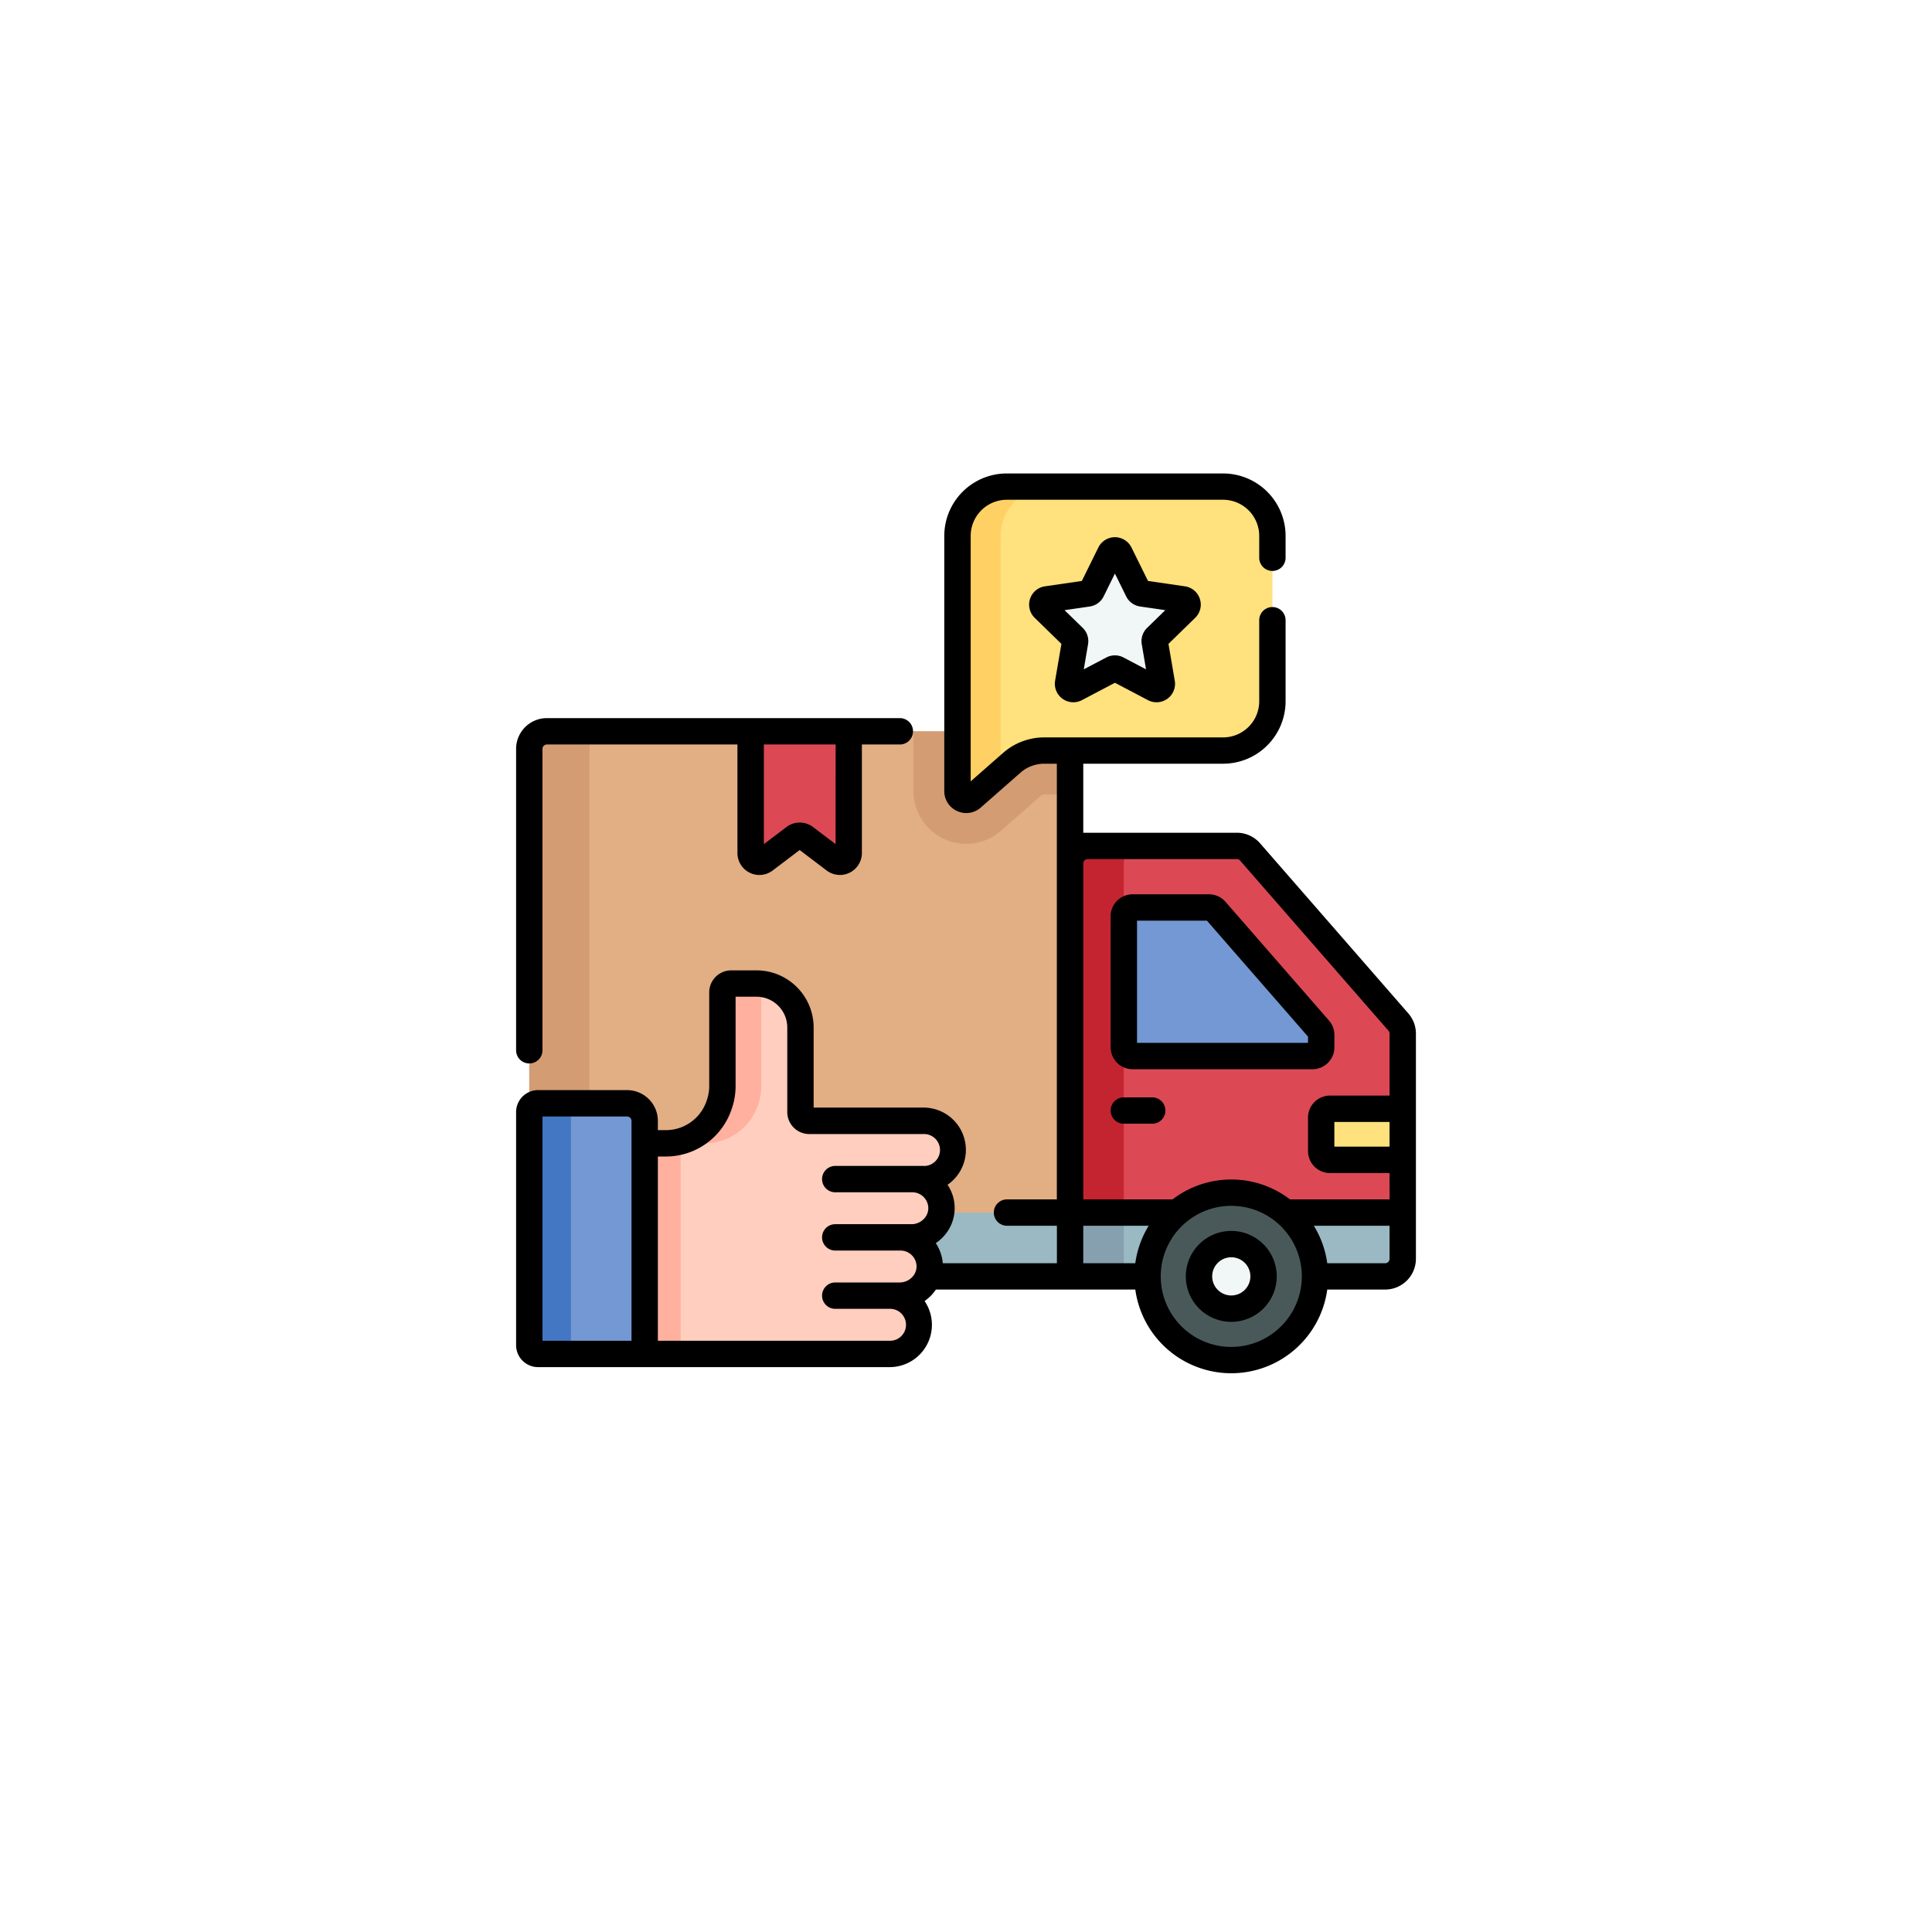 <svg xmlns="http://www.w3.org/2000/svg" xmlns:xlink="http://www.w3.org/1999/xlink" width="136" height="136" viewBox="0 0 136 136">
  <defs>
    <filter id="Ellipse_12622" x="0" y="0" width="136" height="136" filterUnits="userSpaceOnUse">
      <feOffset dy="3" input="SourceAlpha"/>
      <feGaussianBlur stdDeviation="3" result="blur"/>
      <feFlood flood-opacity="0.161"/>
      <feComposite operator="in" in2="blur"/>
      <feComposite in="SourceGraphic"/>
    </filter>
  </defs>
  <g id="Group_1112238" data-name="Group 1112238" transform="translate(4166.082 6533.324)">
    <g id="Group_1113125" data-name="Group 1113125">
      <g transform="matrix(1, 0, 0, 1, -4166.08, -6533.32)" filter="url(#Ellipse_12622)">
        <circle id="Ellipse_12622-2" data-name="Ellipse 12622" cx="59" cy="59" r="59" transform="translate(9 6)" fill="#fff"/>
      </g>
      <g id="camion-de-reparto" transform="translate(-4129.752 -6499.995)">
        <g id="Group_1111753" data-name="Group 1111753" transform="translate(0.928 50.166)">
          <path id="Path_904231" data-name="Path 904231" d="M7.5,405.5v5.117a1.237,1.237,0,0,0,1.237,1.237H45.569V405.5Z" transform="translate(-7.5 -405.501)" fill="#9bb9c3"/>
        </g>
        <g id="Group_1111754" data-name="Group 1111754" transform="translate(0.928 50.166)">
          <path id="Path_904232" data-name="Path 904232" d="M11.732,410.619V405.5H7.5v5.117a1.237,1.237,0,0,0,1.237,1.237h4.232A1.237,1.237,0,0,1,11.732,410.619Z" transform="translate(-7.5 -405.502)" fill="#87a0af"/>
        </g>
        <g id="Group_1111755" data-name="Group 1111755" transform="translate(0.928 18.15)">
          <path id="Path_904233" data-name="Path 904233" d="M7.5,180.585H45.569l3.157-16.247-3.157-9.561v-6.832a1.237,1.237,0,0,0-1.237-1.237H8.737A1.237,1.237,0,0,0,7.5,147.945Z" transform="translate(-7.5 -146.708)" fill="#e2ae83"/>
        </g>
        <g id="Group_1111756" data-name="Group 1111756" transform="translate(27.976 18.15)">
          <path id="Path_904234" data-name="Path 904234" d="M235.917,146.708h-9.784v4.206a3.71,3.71,0,0,0,6.158,2.791l2.8-2.459a.364.364,0,0,1,.24-.091h1.819v-3.209A1.237,1.237,0,0,0,235.917,146.708Z" transform="translate(-226.133 -146.708)" fill="#d39c72"/>
        </g>
        <g id="Group_1111757" data-name="Group 1111757" transform="translate(0.928 18.15)">
          <path id="Path_904235" data-name="Path 904235" d="M12.969,146.708H8.737A1.237,1.237,0,0,0,7.5,147.945v32.64h4.232v-32.64A1.237,1.237,0,0,1,12.969,146.708Z" transform="translate(-7.5 -146.708)" fill="#d39c72"/>
        </g>
        <g id="Group_1111758" data-name="Group 1111758" transform="translate(38.997 50.166)">
          <path id="Path_904236" data-name="Path 904236" d="M315.22,405.5v6.354H337.4a1.237,1.237,0,0,0,1.237-1.237V405.5Z" transform="translate(-315.22 -405.501)" fill="#9bb9c3"/>
        </g>
        <g id="Group_1111759" data-name="Group 1111759" transform="translate(38.997 50.166)">
          <path id="Path_904237" data-name="Path 904237" d="M315.22,405.5H319v6.354H315.22Z" transform="translate(-315.22 -405.501)" fill="#87a0af"/>
        </g>
        <g id="Group_1111760" data-name="Group 1111760" transform="translate(38.997 26.219)">
          <path id="Path_904238" data-name="Path 904238" d="M338.332,224.332l-10.438-11.975a1.237,1.237,0,0,0-.933-.424h-10.5a1.237,1.237,0,0,0-1.237,1.237v24.571h23.417v-12.6A1.237,1.237,0,0,0,338.332,224.332Z" transform="translate(-315.22 -211.933)" fill="#dc4955"/>
        </g>
        <g id="Group_1111761" data-name="Group 1111761" transform="translate(38.997 26.219)">
          <path id="Path_904239" data-name="Path 904239" d="M320.24,211.933h-3.783a1.237,1.237,0,0,0-1.237,1.237v24.571H319V213.17A1.237,1.237,0,0,1,320.24,211.933Z" transform="translate(-315.22 -211.933)" fill="#c42430"/>
        </g>
        <g id="Group_1111762" data-name="Group 1111762" transform="translate(42.78 30.55)">
          <path id="Path_904240" data-name="Path 904240" d="M345.8,256.782v-9.223a.619.619,0,0,1,.619-.619h5.371a.618.618,0,0,1,.466.212l7.285,8.358a.618.618,0,0,1,.152.406v.865a.619.619,0,0,1-.619.619H346.415A.619.619,0,0,1,345.8,256.782Z" transform="translate(-345.796 -246.94)" fill="#7398d4"/>
        </g>
        <g id="Group_1111763" data-name="Group 1111763" transform="translate(44.451 50.627)">
          <path id="Path_904241" data-name="Path 904241" d="M365.2,421.011a5.893,5.893,0,1,1,5.893-5.893A5.893,5.893,0,0,1,365.2,421.011Z" transform="translate(-359.306 -409.224)" fill="#495959"/>
        </g>
        <g id="Group_1111764" data-name="Group 1111764" transform="translate(48.073 54.248)">
          <path id="Path_904242" data-name="Path 904242" d="M390.854,438.5a2.272,2.272,0,1,0,2.272,2.272A2.272,2.272,0,0,0,390.854,438.5Z" transform="translate(-388.582 -438.5)" fill="#f1f6f7"/>
        </g>
        <g id="Group_1111765" data-name="Group 1111765" transform="translate(56.672 44.722)">
          <path id="Path_904243" data-name="Path 904243" d="M458.713,365.093h5.122V361.5h-5.122a.619.619,0,0,0-.619.619v2.355A.619.619,0,0,0,458.713,365.093Z" transform="translate(-458.094 -361.5)" fill="#ffe17d"/>
        </g>
        <g id="Group_1111766" data-name="Group 1111766" transform="translate(16.509 18.15)">
          <path id="Path_904244" data-name="Path 904244" d="M139.349,155.733l-1.966-1.542a.619.619,0,0,0-.747-.012l-2.21,1.619a.619.619,0,0,1-.984-.5v-8.589h6.908v8.538A.619.619,0,0,1,139.349,155.733Z" transform="translate(-133.442 -146.708)" fill="#dc4955"/>
        </g>
        <g id="Group_1111767" data-name="Group 1111767" transform="translate(31.069 0.928)">
          <path id="Path_904245" data-name="Path 904245" d="M269.839,26.075h-12.6a3.457,3.457,0,0,0-2.279.858l-2.8,2.459a.619.619,0,0,1-1.026-.465V10.977A3.471,3.471,0,0,1,254.6,7.5h15.242a3.471,3.471,0,0,1,3.464,3.477V22.6A3.471,3.471,0,0,1,269.839,26.075Z" transform="translate(-251.133 -7.5)" fill="#ffe17d"/>
        </g>
        <g id="Group_1111768" data-name="Group 1111768" transform="translate(31.069 0.928)">
          <path id="Path_904246" data-name="Path 904246" d="M254.174,10.977A3.471,3.471,0,0,1,257.638,7.5H254.6a3.471,3.471,0,0,0-3.464,3.477V28.928a.619.619,0,0,0,1.026.465l2.015-1.766Z" transform="translate(-251.133 -7.5)" fill="#ffd164"/>
        </g>
        <g id="Group_1111769" data-name="Group 1111769" transform="translate(37.04 5.414)">
          <path id="Path_904247" data-name="Path 904247" d="M304.341,52.124l-2.586,1.359a.371.371,0,0,1-.539-.391l.494-2.879a.371.371,0,0,0-.107-.328l-2.092-2.039a.371.371,0,0,1,.206-.633l2.891-.42a.371.371,0,0,0,.279-.2l1.293-2.62a.371.371,0,0,1,.666,0l1.293,2.62a.371.371,0,0,0,.279.2l2.891.42a.371.371,0,0,1,.206.633l-2.092,2.039a.371.371,0,0,0-.107.328l.494,2.879a.371.371,0,0,1-.539.391l-2.586-1.359a.372.372,0,0,0-.346,0Z" transform="translate(-299.4 -43.764)" fill="#f1f6f7"/>
        </g>
        <g id="Group_1111770" data-name="Group 1111770" transform="translate(7.613 35.906)">
          <path id="Path_904248" data-name="Path 904248" d="M82.609,299.9H74.563a.619.619,0,0,1-.619-.619v-5.952a3.093,3.093,0,0,0-3.093-3.093H69.069a.619.619,0,0,0-.619.619v6.593a3.956,3.956,0,0,1-.2,1.255l-.026.077a3.959,3.959,0,0,1-3.755,2.7H62.16a.619.619,0,0,0-.619.619v13.589a.619.619,0,0,0,.619.619H80.219a2.051,2.051,0,0,0,0-4.1h.72a2.1,2.1,0,0,0,2.1-2.091,2.051,2.051,0,0,0-2.051-2.012h.775a2.1,2.1,0,0,0,2.1-2.091A2.051,2.051,0,0,0,81.821,304h.788a2.051,2.051,0,0,0,0-4.1Z" transform="translate(-61.541 -290.239)" fill="#ffcebf"/>
        </g>
        <g id="Group_1111771" data-name="Group 1111771" transform="translate(7.613 35.906)">
          <path id="Path_904249" data-name="Path 904249" d="M65.512,315.695V302.105a.619.619,0,0,1,.619-.619H67.2a3.959,3.959,0,0,0,3.755-2.7l.026-.077a3.96,3.96,0,0,0,.2-1.255v-6.593a.616.616,0,0,1,.333-.546,3.1,3.1,0,0,0-.666-.073H69.068a.619.619,0,0,0-.619.619v6.593a3.956,3.956,0,0,1-.2,1.255l-.026.077a3.959,3.959,0,0,1-3.755,2.7H62.159a.619.619,0,0,0-.619.619v13.589a.619.619,0,0,0,.619.619H66.13A.619.619,0,0,1,65.512,315.695Z" transform="translate(-61.54 -290.239)" fill="#ffb09e"/>
        </g>
        <g id="Group_1111772" data-name="Group 1111772" transform="translate(0.928 44.337)">
          <path id="Path_904250" data-name="Path 904250" d="M15.624,359.619v16.407H8.119a.619.619,0,0,1-.619-.619V359a.619.619,0,0,1,.619-.619h6.268A1.237,1.237,0,0,1,15.624,359.619Z" transform="translate(-7.5 -358.382)" fill="#7398d4"/>
        </g>
        <g id="Group_1111773" data-name="Group 1111773" transform="translate(0.928 44.337)">
          <path id="Path_904251" data-name="Path 904251" d="M10.433,375.407V359a.619.619,0,0,1,.619-.619H8.119A.619.619,0,0,0,7.5,359v16.407a.619.619,0,0,0,.619.619h2.933A.619.619,0,0,1,10.433,375.407Z" transform="translate(-7.5 -358.382)" fill="#4377c4"/>
        </g>
        <g id="Group_1111774" data-name="Group 1111774" transform="translate(0 0)">
          <path id="Path_904252" data-name="Path 904252" d="M.928,163.516a.928.928,0,0,0,.928-.928V141.372a.31.31,0,0,1,.309-.309H15.581V148.7a1.545,1.545,0,0,0,2.48,1.233l1.9-1.441,1.9,1.441a1.546,1.546,0,0,0,2.48-1.233v-7.637h2.672a.928.928,0,1,0,0-1.856H2.165A2.168,2.168,0,0,0,0,141.372v21.216A.928.928,0,0,0,.928,163.516Zm21.561-15.439L20.9,146.871a1.552,1.552,0,0,0-1.867,0l-1.592,1.206v-7.014h5.052Z" transform="translate(0 -121.985)"/>
          <path id="Path_904253" data-name="Path 904253" d="M62.808,38.009h0L52.371,26.034a2.164,2.164,0,0,0-1.632-.743H39.925v-4.86h9.85a4.4,4.4,0,0,0,4.392-4.4v-5.7a.928.928,0,1,0-1.856,0v5.7a2.546,2.546,0,0,1-2.536,2.549h-12.6a4.383,4.383,0,0,0-2.891,1.088L32,21.673V4.4a2.546,2.546,0,0,1,2.536-2.549H49.775A2.546,2.546,0,0,1,52.311,4.4V5.933a.928.928,0,1,0,1.856,0V4.4A4.4,4.4,0,0,0,49.775,0H34.533a4.4,4.4,0,0,0-4.392,4.4V22.356a1.53,1.53,0,0,0,.908,1.408,1.556,1.556,0,0,0,.644.141,1.534,1.534,0,0,0,1.014-.386l2.8-2.459a2.528,2.528,0,0,1,1.667-.628h.891V51.1H34.556a.928.928,0,1,0,0,1.856h3.513v2.637H30.034a2.95,2.95,0,0,0-.491-1.412,3.05,3.05,0,0,0,.477-.4,2.932,2.932,0,0,0,.349-3.71,2.978,2.978,0,0,0-1.688-5.433H20.945V39a4.025,4.025,0,0,0-4.021-4.021H15.141a1.548,1.548,0,0,0-1.546,1.546v6.593a3.024,3.024,0,0,1-.156.961l-.026.077a3.028,3.028,0,0,1-2.875,2.07H9.979v-.653a2.168,2.168,0,0,0-2.165-2.165H1.546A1.548,1.548,0,0,0,0,44.956V61.362a1.548,1.548,0,0,0,1.546,1.546H26.291a2.978,2.978,0,0,0,2.464-4.653,3.043,3.043,0,0,0,.795-.808H43.588a6.82,6.82,0,0,0,13.513,0h4.075a2.168,2.168,0,0,0,2.165-2.165V39.431a2.165,2.165,0,0,0-.533-1.422ZM8.124,61.053H1.856V45.265H7.815a.31.31,0,0,1,.309.309ZM28.682,48.744H22.466a.928.928,0,0,0,0,1.856h5.428a1.129,1.129,0,0,1,1.123,1.1,1.085,1.085,0,0,1-.321.783,1.208,1.208,0,0,1-.856.363H22.466a.928.928,0,1,0,0,1.856h4.6a1.129,1.129,0,0,1,1.123,1.1,1.086,1.086,0,0,1-.321.783,1.208,1.208,0,0,1-.856.363H22.466a.928.928,0,1,0,0,1.856h3.824a1.124,1.124,0,1,1,0,2.247H9.979V48.082h.559a4.881,4.881,0,0,0,4.635-3.338l.026-.077a4.874,4.874,0,0,0,.252-1.549V36.834h1.474A2.168,2.168,0,0,1,19.089,39v5.952A1.548,1.548,0,0,0,20.636,46.5h8.046a1.124,1.124,0,1,1,0,2.247Zm14.906,6.848H39.925V52.955h4.607a6.774,6.774,0,0,0-.944,2.637Zm6.756,5.894A4.966,4.966,0,1,1,55.31,56.52,4.971,4.971,0,0,1,50.344,61.486Zm11.141-6.2a.31.31,0,0,1-.309.309H57.1a6.773,6.773,0,0,0-.944-2.637h5.328Zm0-7.9H57.6V45.65h3.885Zm0-3.593H57.291a1.548,1.548,0,0,0-1.546,1.546V47.7a1.548,1.548,0,0,0,1.546,1.546h4.195V51.1H54.478a6.8,6.8,0,0,0-8.268,0H39.925V27.456a.31.31,0,0,1,.309-.309h10.5a.309.309,0,0,1,.233.106L61.41,39.228a.309.309,0,0,1,.076.2Z" transform="translate(0 0)"/>
          <path id="Path_904254" data-name="Path 904254" d="M339.841,251.755H352.5a1.548,1.548,0,0,0,1.546-1.546v-.865a1.547,1.547,0,0,0-.381-1.016l-7.285-8.358a1.546,1.546,0,0,0-1.166-.53H339.84a1.548,1.548,0,0,0-1.546,1.546v9.223A1.548,1.548,0,0,0,339.841,251.755Zm.309-10.46h4.921l7.116,8.164v.44H340.15Z" transform="translate(-296.442 -209.817)"/>
          <path id="Path_904255" data-name="Path 904255" d="M339.223,356.856h2a.928.928,0,0,0,0-1.856h-2a.928.928,0,0,0,0,1.856Z" transform="translate(-296.443 -311.082)"/>
          <path id="Path_904256" data-name="Path 904256" d="M384.281,431a3.2,3.2,0,1,0,3.2,3.2A3.2,3.2,0,0,0,384.281,431Zm0,4.543a1.344,1.344,0,1,1,1.344-1.344A1.345,1.345,0,0,1,384.281,435.543Z" transform="translate(-333.937 -377.68)"/>
          <path id="Path_904257" data-name="Path 904257" d="M303.914,40.606a1.291,1.291,0,0,0-1.049-.884l-2.6-.378L299.1,36.987a1.3,1.3,0,0,0-2.33,0l-1.163,2.357-2.6.378a1.3,1.3,0,0,0-.719,2.216l1.882,1.835-.444,2.591a1.3,1.3,0,0,0,1.885,1.37l2.327-1.223,2.326,1.223a1.3,1.3,0,0,0,1.885-1.37l-.444-2.591,1.882-1.835A1.291,1.291,0,0,0,303.914,40.606ZM300.2,42.648a1.3,1.3,0,0,0-.374,1.15l.3,1.767-1.587-.835a1.3,1.3,0,0,0-1.208,0h0l-1.587.834.3-1.768a1.3,1.3,0,0,0-.374-1.15L294.39,41.4l1.775-.258a1.3,1.3,0,0,0,.977-.711l.794-1.608.793,1.607a1.3,1.3,0,0,0,.978.711l1.774.258Z" transform="translate(-255.783 -31.777)"/>
        </g>
      </g>
    </g>
  </g>
</svg>
